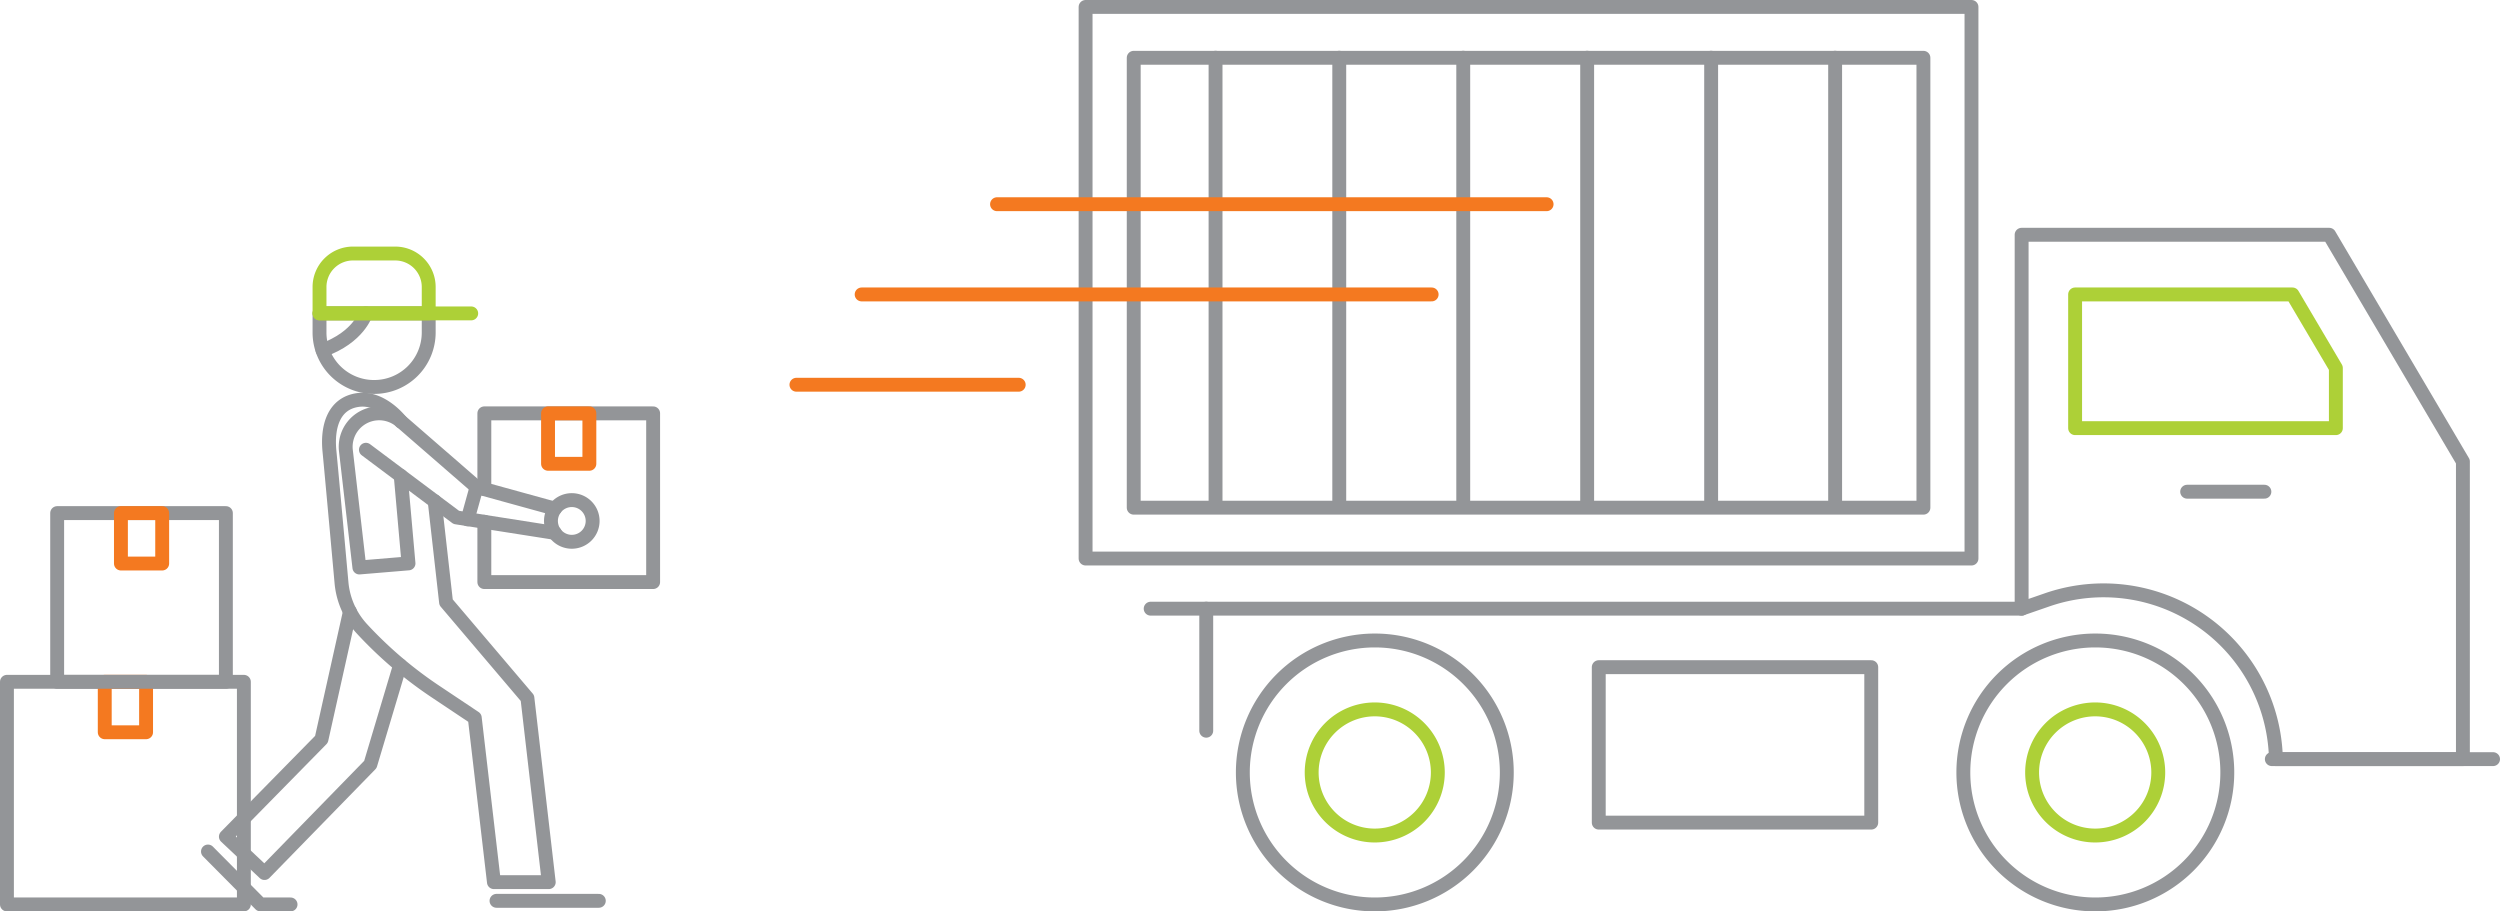 <svg xmlns="http://www.w3.org/2000/svg" viewBox="0 0 359.92 131.21"><title>total</title><path d="M291.05,87.63H165.66" fill="none" stroke="#939598" stroke-linecap="round" stroke-linejoin="round" stroke-width="2"/><path d="M291.05,87.63V33.8h44.28l19.25,32.65v42.84H327.66a24.82,24.82,0,0,0-33-22.91Z" fill="none" stroke="#939598" stroke-linecap="round" stroke-linejoin="round" stroke-width="2"/><polygon points="298.75 61.64 298.75 42.39 330.04 42.39 336.29 52.98 336.29 61.64 298.75 61.64" fill="none" stroke="#add037" stroke-linecap="round" stroke-linejoin="round" stroke-width="2"/><path d="M314.88,70.79H326" fill="none" stroke="#939598" stroke-linecap="round" stroke-linejoin="round" stroke-width="2"/><path d="M327.07,109.29h31.85" fill="none" stroke="#939598" stroke-linecap="round" stroke-linejoin="round" stroke-width="2"/><path d="M320.66,111.21a19,19,0,1,1-19-19,19,19,0,0,1,19,19Z" fill="none" stroke="#939598" stroke-linecap="round" stroke-linejoin="round" stroke-width="2"/><path d="M216.93,111.21a19,19,0,1,1-19-19,19,19,0,0,1,19,19Z" fill="none" stroke="#939598" stroke-linecap="round" stroke-linejoin="round" stroke-width="2"/><path d="M310.72,111.21a9.08,9.08,0,1,1-9.08-9.08,9.08,9.08,0,0,1,9.08,9.08Z" fill="none" stroke="#add037" stroke-linecap="round" stroke-linejoin="round" stroke-width="2"/><path d="M207,111.21a9.08,9.08,0,1,1-9.08-9.08,9.08,9.08,0,0,1,9.08,9.08Z" fill="none" stroke="#add037" stroke-linecap="round" stroke-linejoin="round" stroke-width="2"/><polygon points="230.17 118.43 269.4 118.43 269.4 96.05 230.17 96.05 230.17 118.43" fill="none" stroke="#939598" stroke-linecap="round" stroke-linejoin="round" stroke-width="2"/><path d="M173.66,105.2V87.63" fill="none" stroke="#939598" stroke-linecap="round" stroke-linejoin="round" stroke-width="2"/><polygon points="156.29 80.41 283.83 80.41 283.83 1 156.29 1 156.29 80.41" fill="none" stroke="#939598" stroke-linecap="round" stroke-linejoin="round" stroke-width="2"/><polygon points="163.22 73.09 276.91 73.09 276.91 8.32 163.22 8.32 163.22 73.09" fill="none" stroke="#939598" stroke-linecap="round" stroke-linejoin="round" stroke-width="2"/><path d="M264.2,8.31V72.59" fill="none" stroke="#939598" stroke-linecap="round" stroke-linejoin="round" stroke-width="2"/><path d="M246.35,8.31V72.59" fill="none" stroke="#939598" stroke-linecap="round" stroke-linejoin="round" stroke-width="2"/><path d="M228.5,8.31V72.59" fill="none" stroke="#939598" stroke-linecap="round" stroke-linejoin="round" stroke-width="2"/><path d="M210.66,8.31V72.59" fill="none" stroke="#939598" stroke-linecap="round" stroke-linejoin="round" stroke-width="2"/><path d="M192.81,8.31V72.59" fill="none" stroke="#939598" stroke-linecap="round" stroke-linejoin="round" stroke-width="2"/><path d="M175,8.31V72.59" fill="none" stroke="#939598" stroke-linecap="round" stroke-linejoin="round" stroke-width="2"/><path d="M222.66,29.4H143.54" fill="none" stroke="#f47920" stroke-linecap="round" stroke-linejoin="round" stroke-width="2"/><path d="M206.11,42.39H124.05" fill="none" stroke="#f47920" stroke-linecap="round" stroke-linejoin="round" stroke-width="2"/><path d="M146.66,55.39h-32" fill="none" stroke="#f47920" stroke-linecap="round" stroke-linejoin="round" stroke-width="2"/><polygon points="1 130.21 35.11 130.21 35.11 98.16 1 98.16 1 130.21" fill="none" stroke="#939598" stroke-linecap="round" stroke-linejoin="round" stroke-width="2"/><polygon points="15.08 105.42 21.03 105.42 21.03 98.16 15.08 98.16 15.08 105.42" fill="none" stroke="#f47920" stroke-linecap="round" stroke-linejoin="round" stroke-width="2"/><polygon points="8.23 98.16 32.52 98.16 32.52 73.87 8.23 73.87 8.23 98.16" fill="none" stroke="#939598" stroke-linecap="round" stroke-linejoin="round" stroke-width="2"/><polygon points="17.41 81.13 23.35 81.13 23.35 73.87 17.41 73.87 17.41 81.13" fill="none" stroke="#f47920" stroke-linecap="round" stroke-linejoin="round" stroke-width="2"/><polyline points="69.73 75.12 69.73 83.8 94.03 83.8 94.03 59.51 69.73 59.51 69.73 70.4" fill="none" stroke="#939598" stroke-linecap="round" stroke-linejoin="round" stroke-width="2"/><polygon points="78.9 66.77 84.85 66.77 84.85 59.51 78.9 59.51 78.9 66.77" fill="none" stroke="#f47920" stroke-linecap="round" stroke-linejoin="round" stroke-width="2"/><polyline points="50.38 88.05 46.28 106.44 32.52 120.45 38.08 125.69 53.32 110.06 57.59 95.77" fill="none" stroke="#939598" stroke-linecap="round" stroke-linejoin="round" stroke-width="2"/><path d="M62.58,72.16l1.64,14.55L75.93,100.5,79,127H71.11l-2.76-23.66-5.6-3.74a59,59,0,0,1-10.58-9,11.29,11.29,0,0,1-3-6.65s-1.4-15.52-1.74-19,.58-6.85,4.07-7.36,6.23,3.11,6.23,3.11" fill="none" stroke="#939598" stroke-linecap="round" stroke-linejoin="round" stroke-width="2"/><path d="M53.92,55.71h0A7.84,7.84,0,0,1,46,47.9h0V45.12H61.72v2.76A7.84,7.84,0,0,1,53.92,55.71Z" fill="none" stroke="#939598" stroke-linecap="round" stroke-linejoin="round" stroke-width="2"/><path d="M52.67,45.12s-1,3.44-6.23,5.3" fill="none" stroke="#939598" stroke-linecap="round" stroke-linejoin="round" stroke-width="2"/><path d="M56.9,36.5h-6A4.82,4.82,0,0,0,46,41.32v3.79H61.72V41.32A4.82,4.82,0,0,0,56.9,36.5Z" fill="none" stroke="#add037" stroke-linecap="round" stroke-linejoin="round" stroke-width="2"/><path d="M46,45.12H67.84" fill="none" stroke="#add037" stroke-linecap="round" stroke-linejoin="round" stroke-width="2"/><path d="M85.32,75a3,3,0,1,1-3-3,3,3,0,0,1,3,3Z" fill="none" stroke="#939598" stroke-linecap="round" stroke-linejoin="round" stroke-width="2"/><path d="M79.89,73.23,68.61,70.12,57.75,60.69a4.82,4.82,0,0,0-7.95,4.2L51.74,81.7l7.07-.59L57.69,68.5" fill="none" stroke="#939598" stroke-linecap="round" stroke-linejoin="round" stroke-width="2"/><polyline points="52.68 64.75 65.69 74.49 79.89 76.72" fill="none" stroke="#939598" stroke-linecap="round" stroke-linejoin="round" stroke-width="2"/><path d="M71.48,129.69H86.21" fill="none" stroke="#939598" stroke-linecap="round" stroke-linejoin="round" stroke-width="2"/><polyline points="29.94 122.59 37.5 130.21 41.83 130.21" fill="none" stroke="#939598" stroke-linecap="round" stroke-linejoin="round" stroke-width="2"/><path d="M68.61,70.12l-1.29,4.65" fill="none" stroke="#939598" stroke-linecap="round" stroke-linejoin="round" stroke-width="2"/></svg>